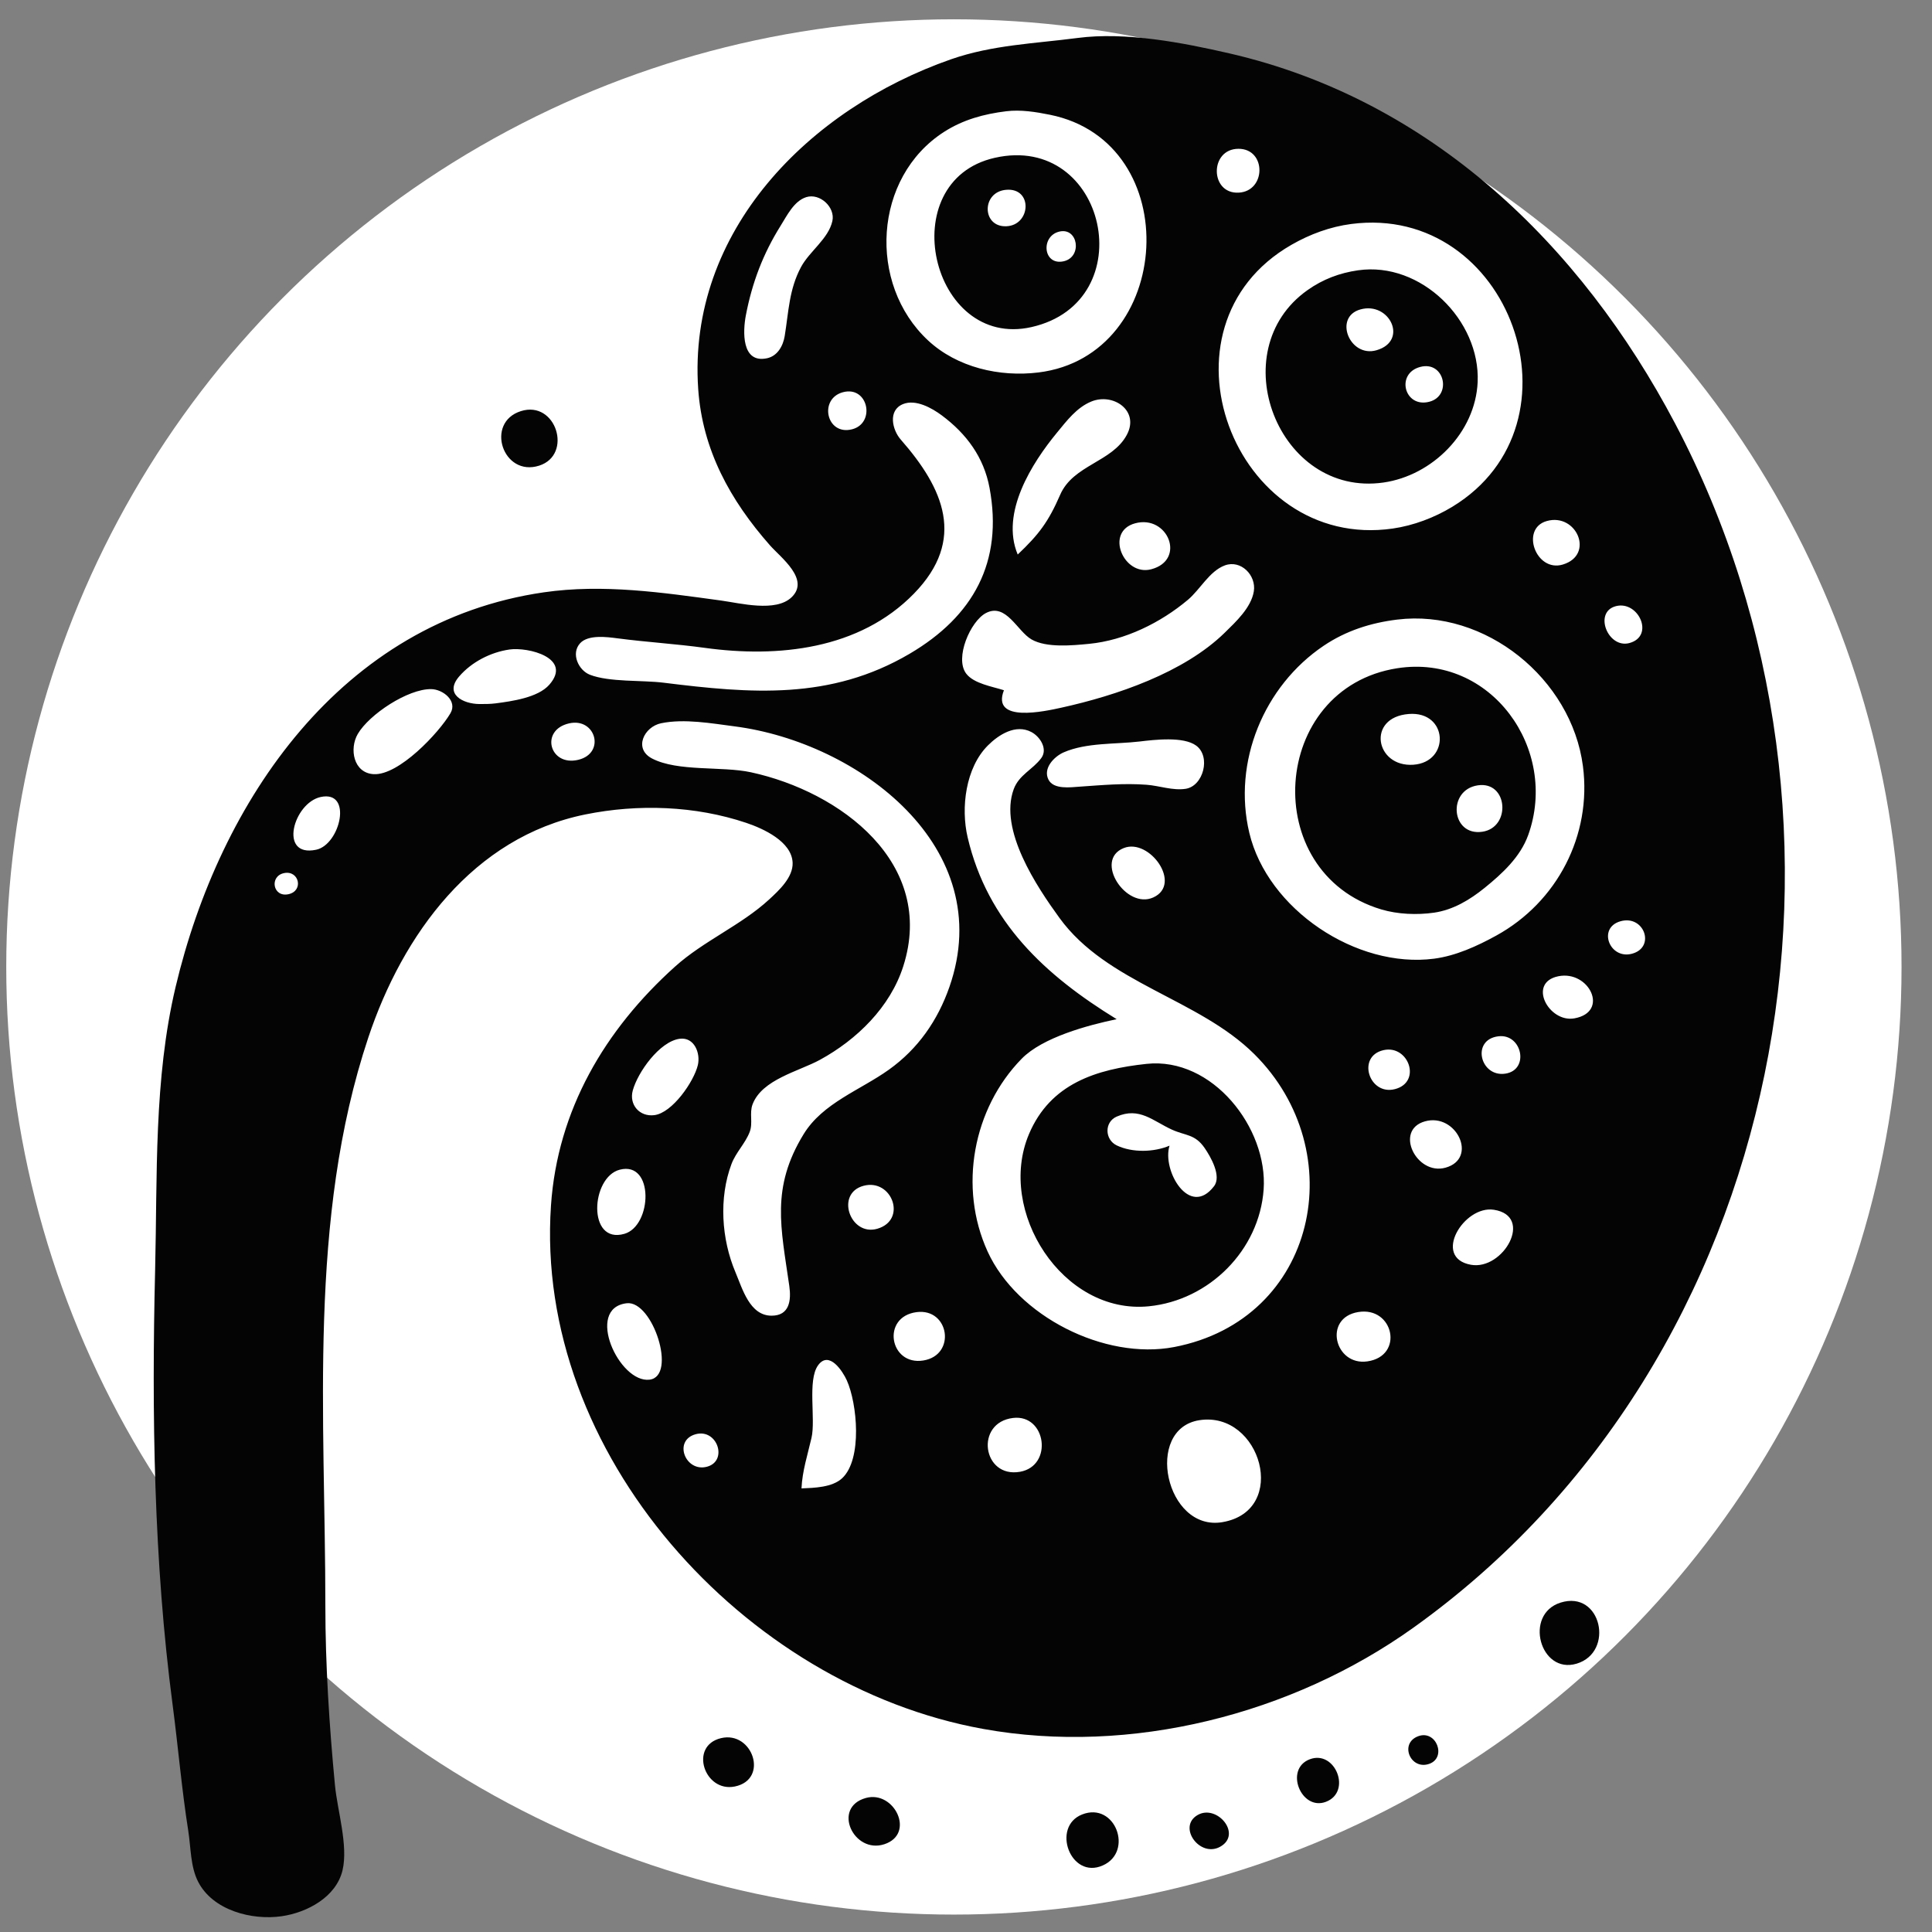 <?xml version="1.0" encoding="UTF-8" standalone="no"?>
<!-- Created with Inkscape (http://www.inkscape.org/) -->

<svg
   width="150mm"
   height="150mm"
   viewBox="0 0 150 150"
   version="1.1"
   id="svg1"
   xml:space="preserve"
   inkscape:version="1.3.1 (91b66b0783, 2023-11-16)"
   sodipodi:docname="logo.svg"
   inkscape:export-filename="logo.png"
   inkscape:export-xdpi="25.891973"
   inkscape:export-ydpi="25.891973"
   xmlns:inkscape="http://www.inkscape.org/namespaces/inkscape"
   xmlns:sodipodi="http://sodipodi.sourceforge.net/DTD/sodipodi-0.dtd"
   xmlns="http://www.w3.org/2000/svg"
   xmlns:svg="http://www.w3.org/2000/svg"><rect x="0" y="0" width="150" height="150" fill="#808080" stroke="none"/><sodipodi:namedview
     id="namedview1"
     pagecolor="#ffffff"
     bordercolor="#000000"
     borderopacity="0.25"
     inkscape:showpageshadow="2"
     inkscape:pageopacity="0.0"
     inkscape:pagecheckerboard="0"
     inkscape:deskcolor="#d1d1d1"
     inkscape:document-units="mm"
     inkscape:zoom="1.0449705"
     inkscape:cx="397.14038"
     inkscape:cy="561.25984"
     inkscape:window-width="2560"
     inkscape:window-height="1369"
     inkscape:window-x="-8"
     inkscape:window-y="-8"
     inkscape:window-maximized="1"
     inkscape:current-layer="layer1" /><defs
     id="defs1" /><g
     inkscape:label="Ebene 1"
     inkscape:groupmode="layer"
     id="layer1"><circle
       style="fill:#ffffff;stroke:#ffffff;stroke-width:4.6;stroke-miterlimit:3.6;paint-order:stroke markers fill;fill-opacity:1"
       id="path3"
       cx="74.06"
       cy="75.073"
       r="71.275" /><path
       style="fill:#050404;stroke:none;stroke-width:0.962"
       d="M 83.659,2.948 C 80.336,3.384 77.052,3.482 73.837,4.603 62.833,8.441 53.367,17.941 54.208,30.195 c 0.325,4.738 2.491,8.652 5.571,12.144 0.835,0.947 3.128,2.641 1.681,4.031 -1.233,1.184 -3.987,0.46 -5.482,0.255 C 51.424,46.001 46.817,45.323 42.227,45.987 26.515,48.263 17.073,62.108 13.633,76.628 c -1.702,7.184 -1.41,14.647 -1.589,21.966 -0.273,11.161 -0.105,22.663 1.356,33.753 0.431,3.276 0.705,6.55 1.22,9.822 0.202,1.282 0.16,2.75 0.763,3.929 1.141,2.228 4.176,3.011 6.485,2.678 1.969,-0.284 4.232,-1.481 4.727,-3.571 0.453,-1.915 -0.402,-4.645 -0.589,-6.608 -0.436,-4.577 -0.745,-9.332 -0.745,-13.93 0,-14.619 -1.368,-30.009 3.334,-44.111 2.668,-8.002 8.145,-15.556 16.847,-17.322 4.091,-0.83 8.531,-0.682 12.501,0.654 1.314,0.442 3.534,1.448 3.596,3.095 0.042,1.131 -1.056,2.144 -1.811,2.841 -2.187,2.018 -5.086,3.215 -7.322,5.226 -5.449,4.902 -9.12,11.134 -9.628,18.542 -1.318,19.249 14.971,37.283 33.558,40.642 11.442,2.067 23.966,-1.12 33.395,-7.858 29.216,-20.879 36.711,-62.438 20.32,-93.502 C 122.716,18.971 111.083,7.744 95.445,4.143 91.808,3.306 87.388,2.458 83.659,2.948 m -5.536,5.69 c 1.121,-0.138 2.293,0.05 3.393,0.272 10.597,2.137 9.65,18.712 -0.893,20.008 -3.009,0.37 -6.31,-0.385 -8.571,-2.489 -4.707,-4.381 -4.249,-12.67 1.249,-16.192 1.48,-0.948 3.09,-1.386 4.822,-1.599 m 18.037,2.915 c 2.177,0 2.149,3.306 0,3.405 -2.237,0.103 -2.262,-3.405 0,-3.405 m -18.93,0.7 c -7.955,1.8 -4.958,14.912 2.857,13.141 8.694,-1.971 5.833,-15.107 -2.857,-13.141 m 0.893,2.483 c 2.084,-0.169 1.919,2.762 0,2.831 -1.905,0.069 -1.928,-2.675 0,-2.831 m -15.537,0.573 c 1.067,-0.341 2.274,0.779 2.04,1.85 -0.302,1.378 -1.776,2.347 -2.434,3.572 -0.93,1.732 -0.962,3.478 -1.268,5.358 -0.125,0.765 -0.556,1.551 -1.374,1.726 -1.999,0.427 -1.875,-2.117 -1.642,-3.333 0.484,-2.53 1.335,-4.778 2.705,-6.965 0.487,-0.778 1.031,-1.905 1.974,-2.207 m 42.325,2.08 c 12.335,-1.603 18.457,15.489 7.858,21.948 -1.39,0.847 -3.025,1.467 -4.643,1.699 -12.345,1.764 -18.938,-15.674 -7.858,-22.031 1.429,-0.82 3.005,-1.403 4.643,-1.616 M 82.233,17.984 c 1.473,-0.364 1.829,1.983 0.338,2.304 -1.59,0.343 -1.788,-1.947 -0.338,-2.304 m 23.213,3.001 c -1.444,0.207 -2.733,0.693 -3.929,1.539 -6.674,4.717 -2.276,16.107 5.893,14.94 3.798,-0.543 7.143,-3.872 7.315,-7.804 0.21,-4.792 -4.409,-9.373 -9.279,-8.674 m 0.179,3.037 c 2.264,-0.63 3.744,2.446 1.249,3.169 -2.087,0.606 -3.367,-2.58 -1.249,-3.169 m 4.643,4.465 c 1.885,-0.496 2.478,2.234 0.713,2.701 -1.95,0.516 -2.644,-2.193 -0.713,-2.701 m -44.823,1.964 c 1.966,-0.526 2.558,2.406 0.709,2.878 -2.002,0.51 -2.603,-2.371 -0.709,-2.878 m 13.57,12.601 c -1.357,-3.235 1.107,-7.106 3.051,-9.465 0.756,-0.918 1.529,-1.951 2.664,-2.414 1.7,-0.694 3.764,0.707 2.755,2.59 -1.134,2.117 -4.163,2.328 -5.172,4.646 -0.913,2.099 -1.651,3.083 -3.298,4.643 M 70.106,31.375 c 0.99,-0.405 2.251,0.307 3.017,0.877 1.923,1.433 3.262,3.254 3.704,5.623 1.072,5.744 -1.251,9.971 -6.204,12.883 -6.151,3.616 -12.311,3.092 -19.109,2.246 -1.654,-0.206 -4.208,-0.031 -5.714,-0.617 -0.887,-0.345 -1.493,-1.646 -0.761,-2.445 0.626,-0.684 2.089,-0.489 2.903,-0.382 2.254,0.296 4.528,0.43 6.786,0.741 5.667,0.78 11.992,0.139 16.235,-4.217 4.081,-4.19 2.292,-8.171 -1.032,-11.959 -0.648,-0.738 -1.019,-2.261 0.174,-2.749 m -29.664,0.544 c -2.806,0.886 -1.398,5.139 1.425,4.231 2.625,-0.844 1.317,-5.097 -1.425,-4.231 m 79.651,8.533 c 2.312,-0.649 3.733,2.627 1.247,3.377 -2.096,0.633 -3.324,-2.794 -1.247,-3.377 m -31.969,0.179 c 2.55,-0.698 3.995,2.852 1.25,3.568 -2.137,0.557 -3.618,-2.92 -1.25,-3.568 M 77.944,53.59 c -0.892,-0.29 -2.333,-0.507 -2.928,-1.29 -0.919,-1.209 0.333,-4.078 1.533,-4.704 1.562,-0.815 2.428,1.41 3.539,2.049 1.16,0.667 3.171,0.468 4.464,0.343 2.783,-0.269 5.554,-1.634 7.679,-3.421 0.949,-0.798 1.663,-2.218 2.858,-2.667 1.252,-0.47 2.459,0.77 2.258,2.01 -0.204,1.262 -1.39,2.362 -2.258,3.212 -3.174,3.106 -8.417,4.88 -12.679,5.82 -1.271,0.28 -5.468,1.22 -4.465,-1.353 m 47.512,-6.527 c 1.751,-0.453 3.027,2.315 1.061,2.861 -1.68,0.466 -2.819,-2.406 -1.061,-2.861 m -16.973,1.042 c 6.832,-0.839 13.529,4.59 14.414,11.378 0.7,5.372 -2.005,10.561 -6.735,13.16 -1.484,0.815 -3.129,1.569 -4.822,1.79 -6.028,0.785 -12.933,-3.834 -14.345,-9.771 -1.309,-5.503 1.133,-11.399 5.773,-14.524 1.731,-1.166 3.651,-1.78 5.715,-2.033 m -68.934,2.324 c 1.456,-0.21 4.921,0.655 3.098,2.734 -0.88,1.004 -2.913,1.283 -4.169,1.447 -0.415,0.054 -0.833,0.053 -1.25,0.052 -1.276,-0.005 -2.763,-0.767 -1.581,-2.14 0.967,-1.123 2.441,-1.881 3.902,-2.092 m 68.934,1.453 c -9.869,1.541 -10.793,15.86 -1.25,18.723 1.277,0.383 2.786,0.444 4.107,0.254 1.481,-0.214 2.785,-1.001 3.929,-1.928 1.368,-1.108 2.765,-2.392 3.377,-4.091 2.401,-6.663 -2.88,-14.096 -10.163,-12.958 M 33.476,53.503 c 0.911,0.012 2.061,0.912 1.496,1.873 -0.897,1.526 -4.009,4.84 -5.96,4.73 -1.575,-0.089 -1.904,-1.972 -1.235,-3.12 0.884,-1.516 3.886,-3.507 5.699,-3.483 m 75.899,1.931 c 3.062,-0.241 3.234,3.74 0.357,3.94 -2.952,0.205 -3.653,-3.68 -0.357,-3.94 m -65.184,0.727 c 2.058,-0.461 2.84,2.31 0.714,2.829 -2.244,0.547 -3.008,-2.315 -0.714,-2.829 m 7.143,-0.009 c 1.802,-0.37 3.917,0.012 5.715,0.245 9.592,1.246 20.448,9.377 16.663,20.23 -0.906,2.598 -2.434,4.804 -4.698,6.422 -2.23,1.594 -5.137,2.584 -6.621,5.008 -2.557,4.177 -1.758,7.262 -1.112,11.787 0.16,1.124 0.014,2.306 -1.375,2.306 -1.7,0 -2.264,-2.094 -2.807,-3.377 -1.087,-2.57 -1.296,-5.756 -0.308,-8.394 0.34,-0.907 1.074,-1.603 1.417,-2.5 0.266,-0.696 -0.042,-1.447 0.223,-2.143 0.737,-1.934 3.593,-2.558 5.225,-3.449 2.872,-1.568 5.461,-4.092 6.474,-7.266 2.552,-7.99 -4.853,-13.551 -11.832,-15.062 -2.247,-0.486 -5.672,-0.029 -7.671,-1.068 -1.461,-0.759 -0.621,-2.466 0.706,-2.739 M 86.695,79.128 C 81.153,75.724 76.678,71.61 75.129,65.02 c -0.544,-2.311 -0.157,-5.416 1.568,-7.141 0.84,-0.84 2.165,-1.688 3.383,-1.042 0.671,0.356 1.286,1.311 0.765,2.019 -0.656,0.892 -1.728,1.299 -2.139,2.413 -1.167,3.165 1.79,7.573 3.553,10.001 3.692,5.084 10.776,6.257 15.121,10.568 7.596,7.536 4.903,20.611 -6.22,22.746 -5.386,1.033 -12.189,-2.39 -14.483,-7.418 -2.275,-4.985 -1.137,-11.102 2.648,-14.968 1.622,-1.657 5.129,-2.601 7.37,-3.069 M 88.481,57.57 c 1.159,-0.137 3.404,-0.409 4.394,0.322 1.15,0.849 0.558,3.139 -0.823,3.351 -1.003,0.153 -2.04,-0.241 -3.035,-0.315 -1.763,-0.13 -3.421,0.026 -5.179,0.147 -0.727,0.05 -2.036,0.24 -2.436,-0.546 -0.446,-0.879 0.442,-1.793 1.186,-2.118 1.76,-0.766 4.019,-0.62 5.893,-0.841 m 26.252,3.404 c 2.355,-0.352 2.603,3.27 0.357,3.602 -2.435,0.359 -2.743,-3.245 -0.357,-3.602 m -89.828,0.903 c 2.506,-0.536 1.511,3.701 -0.358,4.096 -2.948,0.625 -1.771,-3.641 0.358,-4.096 m 62.342,3.966 c 1.998,-0.796 4.569,2.798 2.297,3.832 -2.119,0.964 -4.642,-2.898 -2.297,-3.832 m -65.191,1.944 c 1.166,-0.237 1.541,1.374 0.345,1.638 -1.223,0.269 -1.503,-1.402 -0.345,-1.638 m 103.756,3.74 c 1.846,-0.526 2.751,2.035 0.884,2.523 -1.734,0.453 -2.681,-2.012 -0.884,-2.523 m -4.829,4.27 c 2.395,-0.49 4,2.776 1.25,3.268 -1.988,0.356 -3.666,-2.773 -1.25,-3.268 m -4.643,4.66 c 1.835,-0.217 2.431,2.612 0.535,2.9 -1.96,0.298 -2.677,-2.647 -0.535,-2.9 M 52.763,80.651 c 1.145,-0.158 1.639,1.128 1.416,2.049 -0.311,1.282 -1.979,3.706 -3.38,3.88 -1.15,0.143 -1.971,-0.819 -1.671,-1.916 0.387,-1.415 2.076,-3.798 3.636,-4.013 m 54.648,0.883 c 1.948,-0.443 2.997,2.48 0.892,3.025 -2.013,0.521 -2.993,-2.547 -0.892,-3.025 m -18.395,1.065 c -3.891,0.417 -7.466,1.518 -9.13,5.458 -2.519,5.963 2.612,14.031 9.309,13.363 4.69,-0.467 8.582,-4.358 8.913,-9.077 0.333,-4.753 -3.967,-10.293 -9.092,-9.744 m 1.786,6.351 c -1.213,0.512 -2.886,0.558 -4.097,-0.019 -0.937,-0.447 -0.984,-1.814 0,-2.241 1.761,-0.763 2.801,0.339 4.276,1.012 1.074,0.49 1.79,0.334 2.545,1.429 0.46,0.667 1.333,2.174 0.733,2.963 -1.904,2.503 -4.063,-1.23 -3.457,-3.144 m 19.826,-1.887 c 2.439,-0.688 4.154,2.883 1.602,3.595 -2.258,0.631 -4.008,-2.917 -1.602,-3.595 m -62.508,3.751 c 2.682,-0.687 2.516,4.36 0.356,4.981 -2.891,0.832 -2.614,-4.403 -0.356,-4.981 m 18.931,1.25 c 2.201,-0.58 3.4,2.651 1.07,3.334 -2.116,0.62 -3.296,-2.747 -1.07,-3.334 m 48.932,1.862 c 3.139,0.487 0.731,4.726 -1.786,4.27 -3.021,-0.547 -0.548,-4.632 1.786,-4.27 m -67.327,7.258 c 2.02,-0.24 3.929,5.662 1.779,5.933 -2.358,0.297 -5.046,-5.546 -1.779,-5.933 m 22.502,0.691 c 2.538,-0.334 3.105,3.328 0.536,3.752 -2.631,0.433 -3.293,-3.389 -0.536,-3.752 m 34.288,-0.007 c 2.762,-0.461 3.594,3.416 0.714,3.83 -2.538,0.365 -3.453,-3.373 -0.714,-3.83 m -43.218,13.692 c 0.058,-1.343 0.478,-2.626 0.777,-3.929 0.334,-1.46 -0.328,-4.458 0.505,-5.622 0.853,-1.193 1.917,0.455 2.234,1.158 0.806,1.787 1.228,6.125 -0.362,7.604 -0.768,0.714 -2.159,0.746 -3.154,0.789 m 16.43,-5.47 c 2.571,-0.304 3.125,3.72 0.536,4.179 -2.922,0.517 -3.529,-3.825 -0.536,-4.179 m 14.465,0.174 c 4.768,-0.736 6.989,7.029 1.786,7.916 -4.414,0.753 -6.106,-7.249 -1.786,-7.916 m -39.107,1.088 c 1.676,-0.453 2.52,2.074 0.882,2.522 -1.686,0.461 -2.662,-2.041 -0.882,-2.522 m 67.145,13.075 c -2.874,0.905 -1.592,5.593 1.25,4.74 2.965,-0.891 1.919,-5.737 -1.25,-4.74 m -11.063,10.377 c -1.473,0.559 -0.587,2.648 0.864,2.143 1.381,-0.481 0.555,-2.681 -0.864,-2.143 m -54.12,0.146 c -2.503,0.599 -1.293,4.235 1.071,3.754 2.677,-0.545 1.385,-4.341 -1.071,-3.754 m 45.718,1.638 c -2.007,0.753 -0.678,4.037 1.247,3.305 2.031,-0.772 0.733,-4.048 -1.247,-3.305 m -34.468,3.006 c -2.659,0.734 -0.953,4.368 1.428,3.593 2.444,-0.796 0.779,-4.202 -1.428,-3.593 m 16.79,1.28 c -2.417,0.951 -0.907,5.074 1.602,3.959 2.417,-1.074 0.961,-4.967 -1.602,-3.959 m 8.953,0.051 c -1.566,0.923 0.182,3.318 1.749,2.463 1.769,-0.965 -0.241,-3.353 -1.749,-2.463 z"
       id="path1" /></g></svg>

